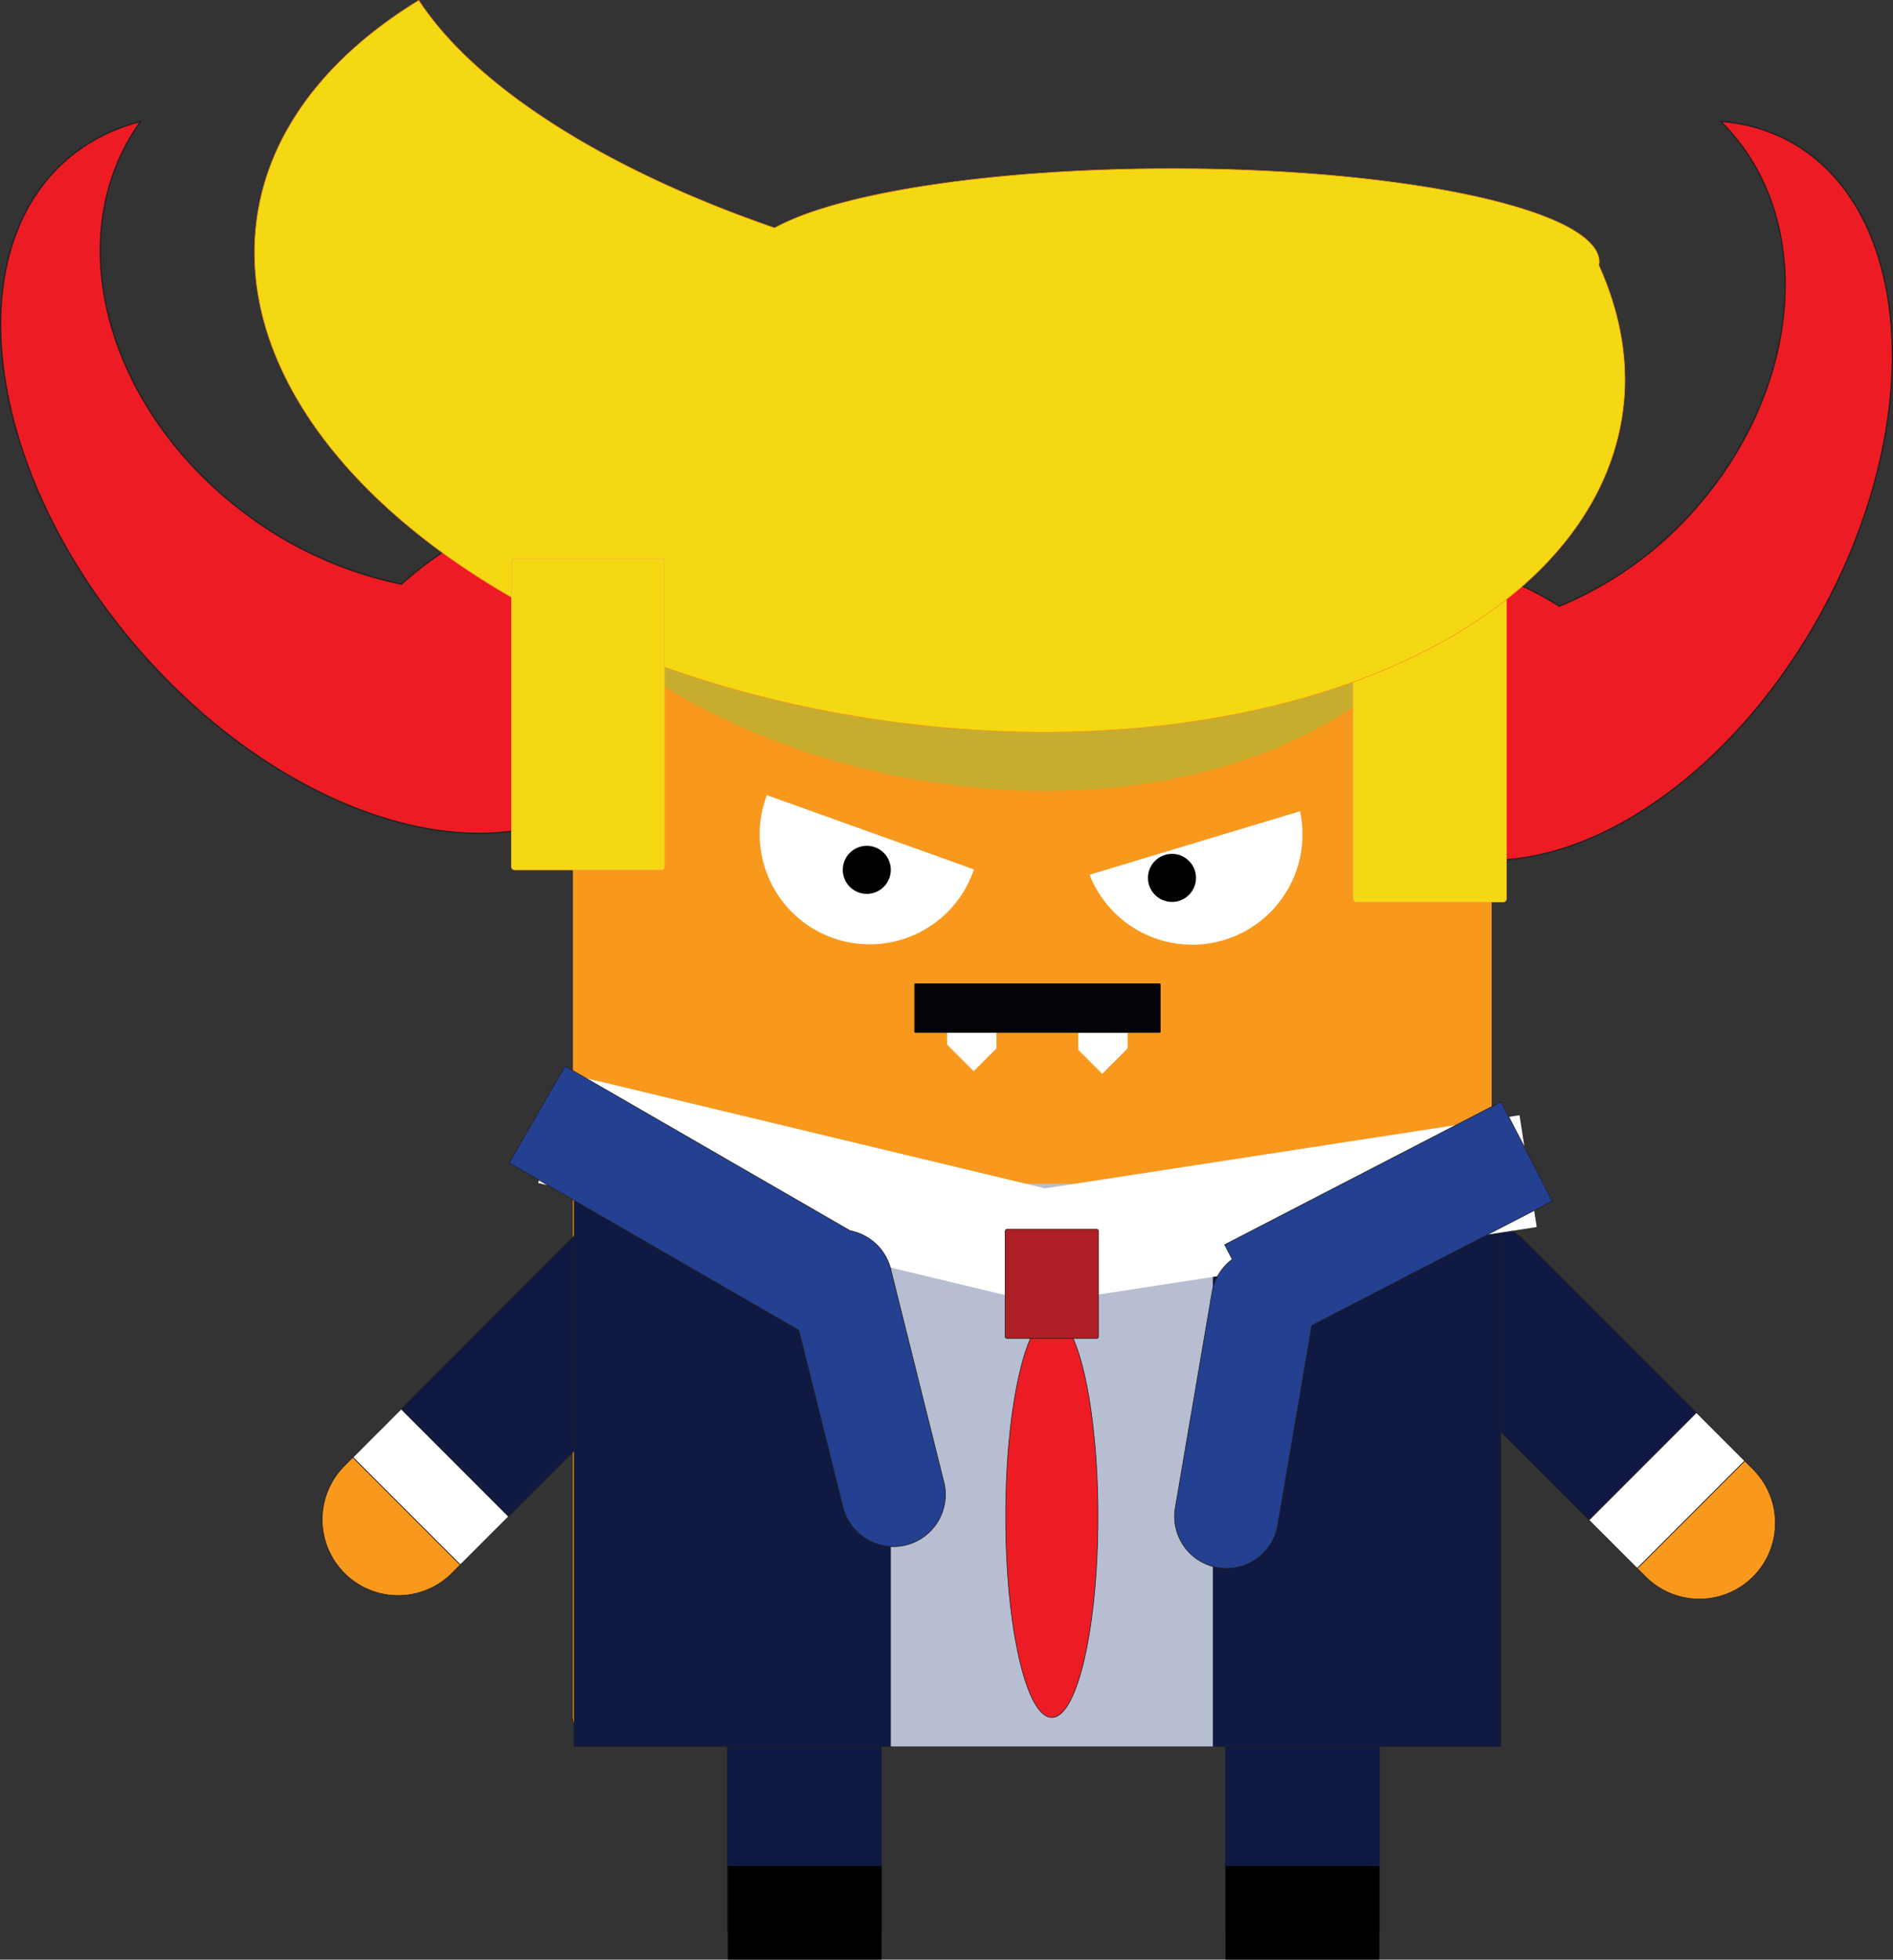 <svg xmlns="http://www.w3.org/2000/svg" viewBox="0 0 747.97 773.85"><rect x="0" y="0" width="747.97" height="773.85" fill="#333333" stroke="none"/><defs><style>.cls-1,.cls-13{fill:#ed1c24;}.cls-1,.cls-10,.cls-11,.cls-13,.cls-14,.cls-15,.cls-2{stroke:#231f20;}.cls-1,.cls-10,.cls-11,.cls-13,.cls-14,.cls-15,.cls-2,.cls-5,.cls-6{stroke-miterlimit:10;}.cls-1{stroke-width:0.5px;}.cls-2,.cls-8{fill:#f8981d;}.cls-10,.cls-11,.cls-13,.cls-14,.cls-15,.cls-2,.cls-5,.cls-6{stroke-width:0.25px;}.cls-11,.cls-3{fill:#fff;}.cls-4{fill:#c6ad2e;}.cls-5,.cls-6{fill:#f4d912;}.cls-5{stroke:#fbb040;}.cls-6{stroke:#f7941d;}.cls-7{fill:#030407;}.cls-10,.cls-9{fill:#0f1941;}.cls-12{fill:#b8bed1;}.cls-14{fill:#ad1f24;}.cls-15{fill:#234091;}</style></defs><title>Fichier 1</title><g id="Calque_2" data-name="Calque 2"><g id="Calque_1-2" data-name="Calque 1"><path class="cls-1" d="M263.75,215.45a16.53,16.53,0,0,0-1.64-7.11c-.32-1.23-.5-2.44-.85-3.67-.35.37-.81.61-1.17,1-10.68-13.11-42.86-10.76-74.72,6.24a132,132,0,0,0-26.71,18.77,155,155,0,0,1-57.05-24.52C42.85,165.17,22.3,94.45,55.53,48A71.7,71.7,0,0,0,28.15,61.51C-17,98.13-6.23,184,52.14,253.36s142.26,95.88,187.38,59.26C265,292,272.36,255.62,263.75,215.45Z"/><path class="cls-1" d="M515.67,242.87a16.28,16.28,0,0,1,.27-7c.08-1.23,0-2.4.14-3.64.39.29.86.44,1.26.73,7.62-14.3,38-17.58,70.62-6.85a125.1,125.1,0,0,1,28.16,13.28,144.75,144.75,0,0,0,48.76-33.1c47.46-49,54.12-119.81,15-158.35a67.34,67.34,0,0,1,27.86,8.2c48.43,27.1,53.57,110.65,11.48,186.61S603.77,358.27,555.34,331.16C528,315.88,514.74,282.56,515.67,242.87Z"/><rect class="cls-2" x="226.2" y="134.36" width="363.37" height="551.21" rx="7.37" ry="7.37"/><path class="cls-3" d="M303,314a43.47,43.47,0,1,0,81.83,29.32Z"/><circle cx="342.49" cy="343.5" r="9.49"/><path class="cls-3" d="M430.52,345.43a43.57,43.57,0,0,0,83.15-25.08Z"/><circle cx="463.08" cy="346.68" r="9.49"/><path class="cls-4" d="M575,158.32a7.93,7.93,0,0,0,.17-.87c-.16-16.86-55.81-30-124.29-29.35-52.44.5-97.09,9-115.12,20.45-49.31-18.6-87.29-45.19-104-73.26-25.86,18.15-42.86,42.55-46.24,71.26-8.61,73.06,73.25,145.75,182.84,162.36s205.4-29.15,214-102.21C584.32,190.34,581.47,174,575,158.32Z"/><rect class="cls-5" x="534.65" y="233.25" width="60.56" height="122.92" rx="1.23" ry="1.23"/><path class="cls-6" d="M631.68,104.61a8.67,8.67,0,0,0,.24-1c0-20.41-75.59-37-168.84-37-71.39,0-132.3,9.71-157,23.42C239.2,67,187.83,34.33,165.47.17c-35.45,21.67-58.9,51-63.88,85.7C88.93,174.19,199.43,263.1,348.4,284.47s280-32.9,292.69-121.21C643.93,143.47,640.27,123.69,631.68,104.61Z"/><rect class="cls-5" x="202.07" y="220.58" width="60.56" height="122.92" rx="1.23" ry="1.23"/><polygon class="cls-3" points="384.73 423.01 393.71 414.03 393.71 405.28 374.21 405.28 374.21 412.49 384.73 423.01"/><polygon class="cls-3" points="435.51 424.05 445.55 414.01 445.55 407.85 426.04 407.85 426.04 414.58 435.51 424.05"/><rect class="cls-7" x="361.29" y="388.35" width="97.29" height="19.5" rx="0.4" ry="0.4"/><rect class="cls-8" x="437.97" y="469.81" width="31.24" height="31.24" transform="translate(1117.58 507.95) rotate(135)"/><rect class="cls-9" x="287.27" y="601.4" width="61.08" height="162.18" rx="1.24" ry="1.24"/><rect class="cls-9" x="484.1" y="601.4" width="61.08" height="162.18" rx="1.24" ry="1.24"/><rect x="287.59" y="736.92" width="60.76" height="36.93"/><rect x="484.25" y="736.92" width="60.76" height="36.93"/><path class="cls-2" d="M136.1,578.82a30,30,0,1,0,42.46,42.46l3.33-3.33-42.46-42.46Z"/><path class="cls-10" d="M268.56,488.82a30.11,30.11,0,0,0-42.46,0l-67.62,67.62,42.46,42.46,67.62-67.62A30.11,30.11,0,0,0,268.56,488.82Z"/><rect class="cls-11" x="156.72" y="557.17" width="26.95" height="60.05" transform="translate(-365.36 292.33) rotate(-45)"/><path class="cls-2" d="M650.24,622.67a30,30,0,1,0,42.46-42.46l-3.33-3.33L646.9,619.34Z"/><path class="cls-10" d="M560.23,490.21a30.11,30.11,0,0,0,0,42.46l67.62,67.62,42.46-42.46-67.62-67.62A30.11,30.11,0,0,0,560.23,490.21Z"/><rect class="cls-11" x="628.58" y="575.11" width="60.05" height="26.95" transform="translate(-223.29 638.1) rotate(-45)"/><rect class="cls-10" x="226.83" y="469.15" width="366.2" height="220.52"/><rect class="cls-12" x="351.98" y="467.45" width="127.24" height="222.23"/><polygon class="cls-3" points="607.2 484.55 600.4 440.41 412.9 469.28 223.09 423.74 212.67 467.16 404.5 513.19 409.07 494.14 412.22 514.57 607.2 484.55"/><ellipse class="cls-13" cx="415.6" cy="598.9" rx="18.22" ry="79.32"/><rect class="cls-14" x="394.04" y="488.54" width="43.11" height="36.89" rx="0.75" ry="0.75" transform="translate(-91.38 922.59) rotate(-90)"/><path class="cls-15" d="M372.91,585.15,351.9,501a20.5,20.5,0,0,0-16-15l-112.65-65-22.07,38.22,114.48,66.1,17.44,69.86a20.53,20.53,0,0,0,39.84-9.94Z"/><path class="cls-15" d="M613.36,474.31,593.1,435.1,483.89,491.53l3,5.79a20.36,20.36,0,0,0-7.95,12.82l-14.6,85.5a20.53,20.53,0,0,0,40.47,6.91l13.51-79.13Z"/></g></g></svg>